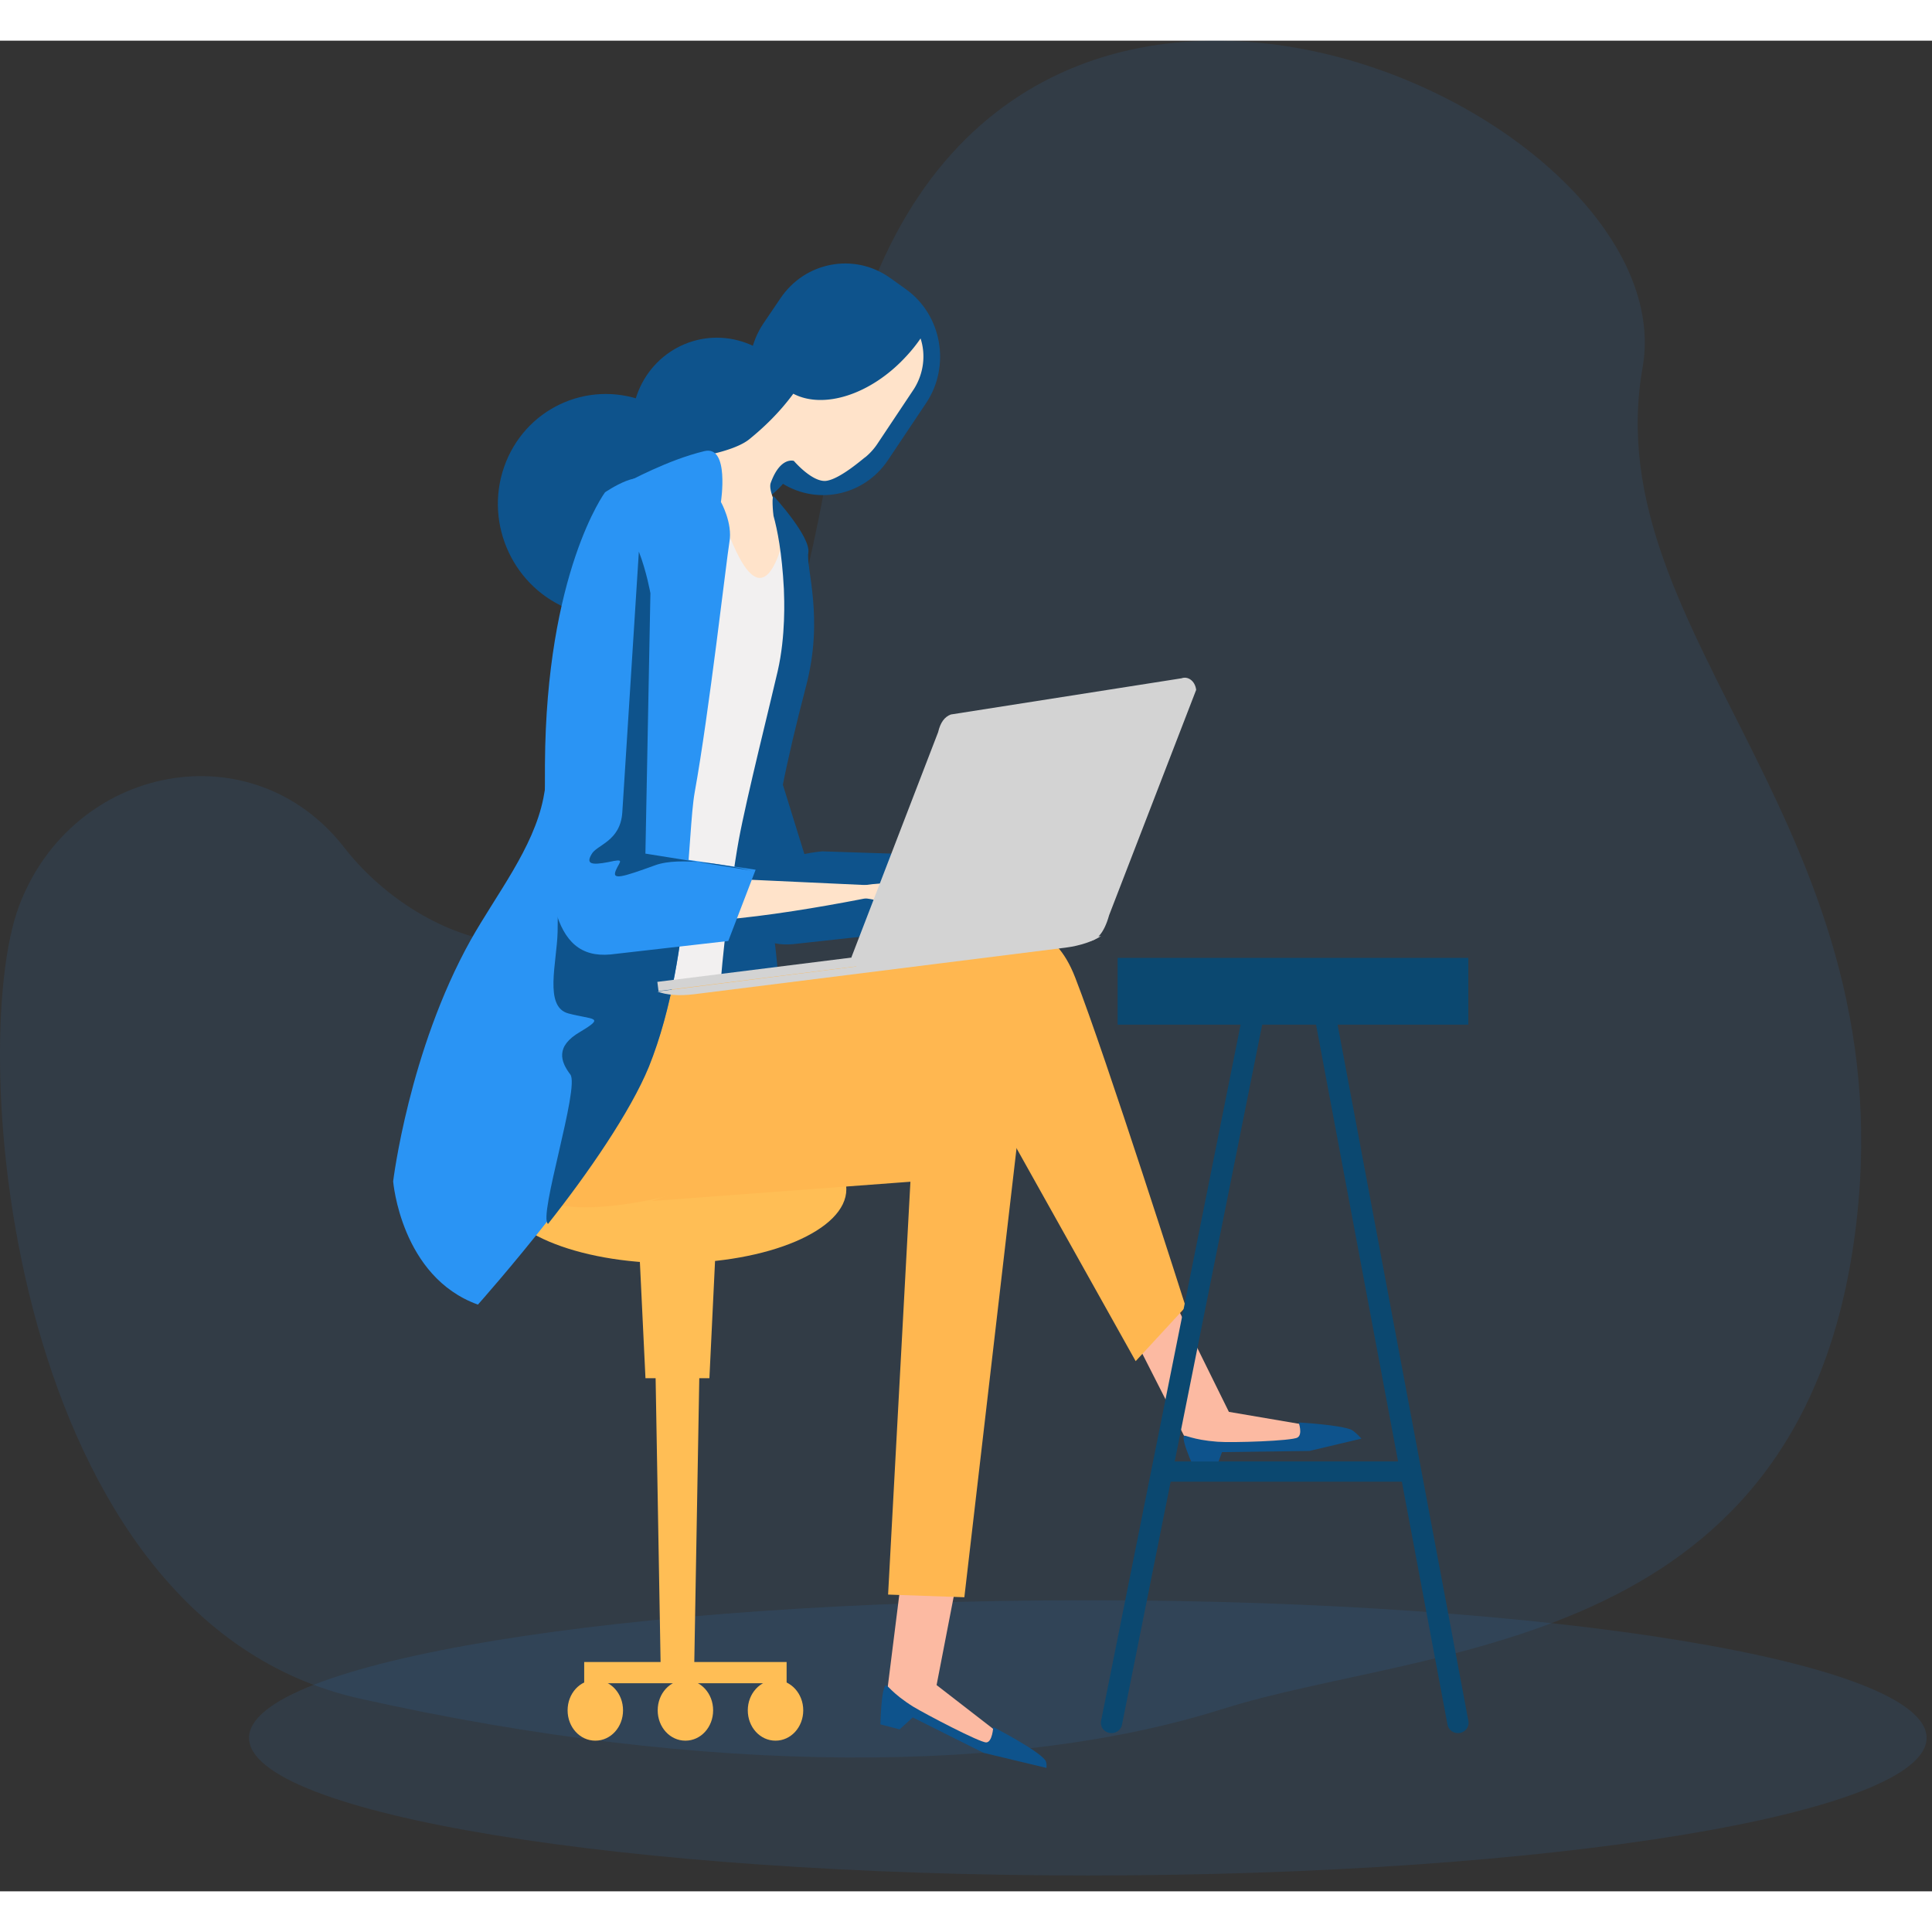 <svg xmlns="http://www.w3.org/2000/svg" width="560" height="560" viewBox="0 0 95 91" fill="none" xmlns:v="https://vecta.io/nano"><rect x="0" y="0" width="95" height="91" fill="#333333" stroke="none"/><g fill="#2a94f4"><path opacity=".1" d="M60.1 82.04c9.968-3.165 28.153-2.65 31.058-22.974S78.42 29.367 80.77 16.07 46.117-13.6 41.03 19.15 21.485 45.564 16.953 39.705 3.566 35.575.937 42.548.41 77.648 17.68 81.52s32.443 3.686 42.41.52z"/><path opacity=".1" d="M53.49 90.22c22.778 0 41.244-3.03 41.244-6.766s-18.465-6.767-41.244-6.767-41.244 3.03-41.244 6.767S30.71 90.22 53.49 90.22z"/></g><g fill="#ffbe55"><path d="M35.36 55.85h-4.098l.477 9.92h3.144l.477-9.92z"/><path d="M32.207 64.02l.286 16.33h1.636l.287-16.33h-2.2zm.845-3.905c4.73 0 8.564-1.628 8.564-3.636s-3.834-3.636-8.564-3.636-8.564 1.628-8.564 3.636 3.834 3.636 8.564 3.636z"/><path d="M28.726 80.768h9.953v-1.044h-9.953v1.044z"/><path d="M36.77 82.1c0 .824.6 1.492 1.363 1.492s1.364-.668 1.364-1.492-.61-1.492-1.364-1.492-1.363.668-1.363 1.492zm-4.43 0c0 .824.6 1.492 1.363 1.492s1.363-.668 1.363-1.492-.6-1.492-1.363-1.492-1.363.668-1.363 1.492zm-4.43 0c0 .824.6 1.492 1.363 1.492s1.363-.668 1.363-1.492-.6-1.492-1.363-1.492-1.363.668-1.363 1.492z"/></g><path d="M30.222 24.35l-.758-2.88h-2.16l.7 2.88h2.216z" fill="#0b4870" stroke="#fff" stroke-width=".094" stroke-miterlimit="10"/><g fill="#0e538c"><path d="M37.42 41.488s.076.795 3.788.795 9.11-.966 9.11-.966l-8.617-.833s-3.314-.17-4.28 1.004z"/><path d="M46.87 41.772c2.102 0 2.992 1.08 3.826 1.42s1.666.852 1.666.833c-.473-.928-1.136-.947-1.477-1.25s-.246-.15.492-.208c.417-.038 1.174.74 1.704 1.174.474.36.758.398.758.398s-.55-.776-1.23-1.4c-.833-.758-1.875-1.383-2.12-1.496-.455-.19-1.856-.227-2.84-.095-1.136.15-2.292.625-.777.625z"/><path d="M50.353 41.28s1.6.417 1.894.644c.19.152 1.023 1.042 1.023 1.042s-.606-.095-.947-.436c-.36-.36-1.97-1.25-1.97-1.25zm-9.886-1.42s-4.053.265-3.77 2.765c.15 1.42 1.08 1.913 2.3 1.8l4.848-.53 1.155-3.882-4.545-.15z"/><path d="M39.616 40.2L35.64 27.38s-.587-1.875-1.553-1.534c-1.383.5-.7 2.045-.587 2.954.246 1.856.076 2.67 1.364 7.14l2.16 7.764c.473 1.25 1.288-.55 2.52-1.042 2.3-.928.076-2.462.076-2.462zM39.3 20.4c-.776 2.235-3.18 3.4-5.397 2.575-2.197-.814-3.37-3.295-2.594-5.53s3.182-3.4 5.397-2.575c2.197.814 3.37 3.295 2.594 5.53z"/><path d="M43.668 20.618c-1.212 1.818-3.636 2.272-5.397 1.023l.246-2.14c-1.76-1.27-2.197-3.77-.985-5.587l.833-1.23c1.212-1.818 3.636-2.273 5.397-1.023l.795.568c1.76 1.27 2.197 3.77.985 5.587l-1.875 2.803z"/></g><path d="M45.258 14.653c-.208.303-.436.587-.7.87-1.742 1.894-4.072 2.613-5.55 1.837-.682.928-1.458 1.666-2.16 2.235-.814.663-2.898.928-2.898.928-1.212 1.326 3.333 9.07 3.655 9.033.663-.057 1.515-4.337.9-5.9-.284-.7-.74-1.534-.606-1.913.473-1.307 1.136-1.08 1.136-1.08s.87 1.023 1.553.985c.7-.057 1.913-1.155 1.97-1.174a3.02 3.02 0 0 0 .568-.625l1.818-2.727c.474-.758.587-1.667.322-2.48z" fill="#ffe3ca"/><path d="M31.358 47.283s1.477 1.78 1.932 1.97c.606.265 2.462-.303 2.462-.303s.492-8.162 1.06-11.344 1.4-4.015 1.44-5.02c.057-1.6 1.4-2.254 1.174-3.503s-.625-5.72-.758-5.132c-1.155 5.075-2.576.852-2.898.19-.17-.36-4.412 23.142-4.412 23.142z" fill="#f2f0f0"/><path d="M38.08 22.436s1.8 1.97 1.666 2.746c-.114.776.776 3.2-.114 6.57C38.63 35.598 38.1 38.21 37.9 40.73s.663 4.83.322 7.916c-.265 2.424-.814 2.557-.814 2.557s-1.08.265-1.837-.682c-.758-.928.38-9.185.758-11.23.38-2.064 1.59-6.874 1.913-8.295.398-1.742.322-3.522.303-4.034-.095-1.8-.322-2.916-.51-3.598-.02-.095-.114-1.155.038-.928zm-3.144 2.3c-.985 2.84-4.053 4.3-6.855 3.257s-4.28-4.185-3.295-7.026 4.053-4.3 6.855-3.257c2.803 1.023 4.28 4.185 3.295 7.026z" fill="#0e538c"/><path d="M44.577 73.568l-1.004 8.01 4.356 2.064 2.405.53-4.28-3.314 1.4-7.234-2.88-.057z" fill="#fcbaa2"/><path d="M43.29 82.79l.947.246.644-.587 3.485 1.742 3.087.74s.038-.246-.057-.38c-.38-.51-2.557-1.63-2.557-1.63s-.038.74-.34.757-2.973-1.382-3.598-1.76c-1.06-.663-1.27-1.098-1.345-1.042-.227.114-.265 1.913-.265 1.913z" fill="#0e538c"/><path d="M55.087 62.433l3.466 6.818 4.772-.227 2.386-.7-5.284-.9-2.88-5.833-2.462.833z" fill="#fcbaa2"/><path d="M58.837 70.463l.947-.227.303-.833 4.3-.057 2.557-.606s-.303-.34-.492-.435c-.568-.246-2.594-.36-2.594-.36s.208.587-.057.74c-.265.17-3.22.265-3.94.208-1.25-.095-1.6-.36-1.648-.284-.133.265.625 1.856.625 1.856z" fill="#0e538c"/><g fill="#ffb750"><path d="M29.804 42.037l2.576 1.155-.02 3.54 17.745-2.898s1.685-.55 2.765 2.235c1.534 3.94 5.435 16.192 5.435 16.192l-2.462 2.67-7.746-13.843S32.228 58.797 27 57.13c-2.007-.644-3.54-4.318-3.257-8.03.227-2.916.795-5.587.795-5.587l5.265-1.477z"/><path d="M32.06 57.055l12.707-.947-1.098 20.3 3.75.132 2.765-23.786s-.738-3.54-3.163-3.01c-2.443.55-8.314 5.208-14.96 7.3z"/></g><path d="M23.5 62.15s6.666-7.48 8.39-11.704c2.064-5.056 1.894-11.4 2.272-13.503.7-3.863 1.553-11.363 1.704-12.29.17-.928-.417-1.97-.417-1.97s.435-2.803-.814-2.5c-1.8.436-3.58 1.42-4.204 1.723-1.174.53-3.58 14.658-3.712 15.34-.492 2.462-2.29 4.697-3.58 6.988-3.03 5.435-3.807 11.855-3.807 11.855s.38 4.697 4.166 6.06z" fill="#2a94f4"/><g fill="#ffe3ca"><path d="M30.373 42.586s.057.91 4.3.7c4.242-.227 10.454-1.648 10.454-1.648l-9.83-.454s-3.77.02-4.924 1.4z"/><path d="M41.792 42.13c2.026-.038 2.898 1.004 3.693 1.326s1.6.795 1.6.795c-.455-.9-1.098-.91-1.44-1.193-.322-.284-.246-.133.474-.208.417-.038 1.136.7 1.648 1.117.455.36.74.38.74.38s-.53-.758-1.193-1.364c-.814-.72-1.8-1.326-2.045-1.42-.436-.17-1.78-.19-2.746-.038-1.08.15-2.197.644-.74.606z"/><path d="M45.18 41.582s1.553.38 1.82.587c.19.152.985 1.004.985 1.004s-.568-.095-.91-.417c-.34-.303-1.894-1.174-1.894-1.174z"/></g><path d="M33.763 41.582l-6.287-3.314-.057 5.55c-.038 1.534-.682 3.693.53 4.015s1.837.15.587.9c-1.25.72-.966 1.477-.492 2.102s-1.59 6.988-1.098 7.348c1.95-2.462 4.053-5.51 4.962-7.727 1.155-2.88 1.6-6.174 1.856-8.863z" fill="#0e538c"/><path d="M31.737 39.973l.246-12.802L31.89 22c-.076-1.212-2.14.208-2.14.208s-2.897 3.92-2.954 13.37c-.038 6.325.303 9.62 3.22 9.355l5.795-.663 1.345-3.504-5.416-.795z" fill="#2a94f4"/><g fill="#d3d3d3"><path d="M32.38 46.734l21.646-2.708-.057-.454-21.646 2.708.057.454z"/><path d="M41.868 45.067c.038.36.322.625.625.587l11.098-1.383c.303-.038.682-.322.947-1.27l4.28-11.08c-.057-.454-.417-.682-.72-.568l-11.344 1.78c-.303.114-.51.38-.625.87l-4.26 11.06z"/><path d="M43.27 45.37l-.114.02-10.832 1.364c.417.17 1.08.227 1.818.133l18.256-2.29c.74-.095 1.364-.322 1.742-.568L43.27 45.37z"/></g><path d="M31.736 39.973l.246-12.802s-.19-1.08-.568-2.045l-.814 12.82c-.095 1.44-1.27 1.59-1.515 2.064-.265.455-.038.55.833.38.852-.19.55-.038.36.417-.19.474.284.34 1.95-.265 1.212-.436 3.54 0 4.716.265l-5.208-.833z" fill="#0e538c"/><g fill="#0b4870"><path d="M71.69 83.22a.56.56 0 0 0 .087-.007c.284-.046.476-.307.428-.583L65.6 47.47c-.048-.275-.32-.46-.6-.416s-.476.307-.428.583l6.603 35.16c.043.247.264.423.514.423zm-17.032 0c.25 0 .47-.175.514-.423l7.042-35.16c.048-.276-.144-.536-.428-.583s-.553.14-.6.416L54.14 82.63c-.048.276.144.537.428.583a.55.55 0 0 0 .087.007z"/><path d="M54.957 48.384H72.2V45.1H54.957v3.274zm1.848 22.474H69.5v-.995H56.805v.995z"/></g></svg>